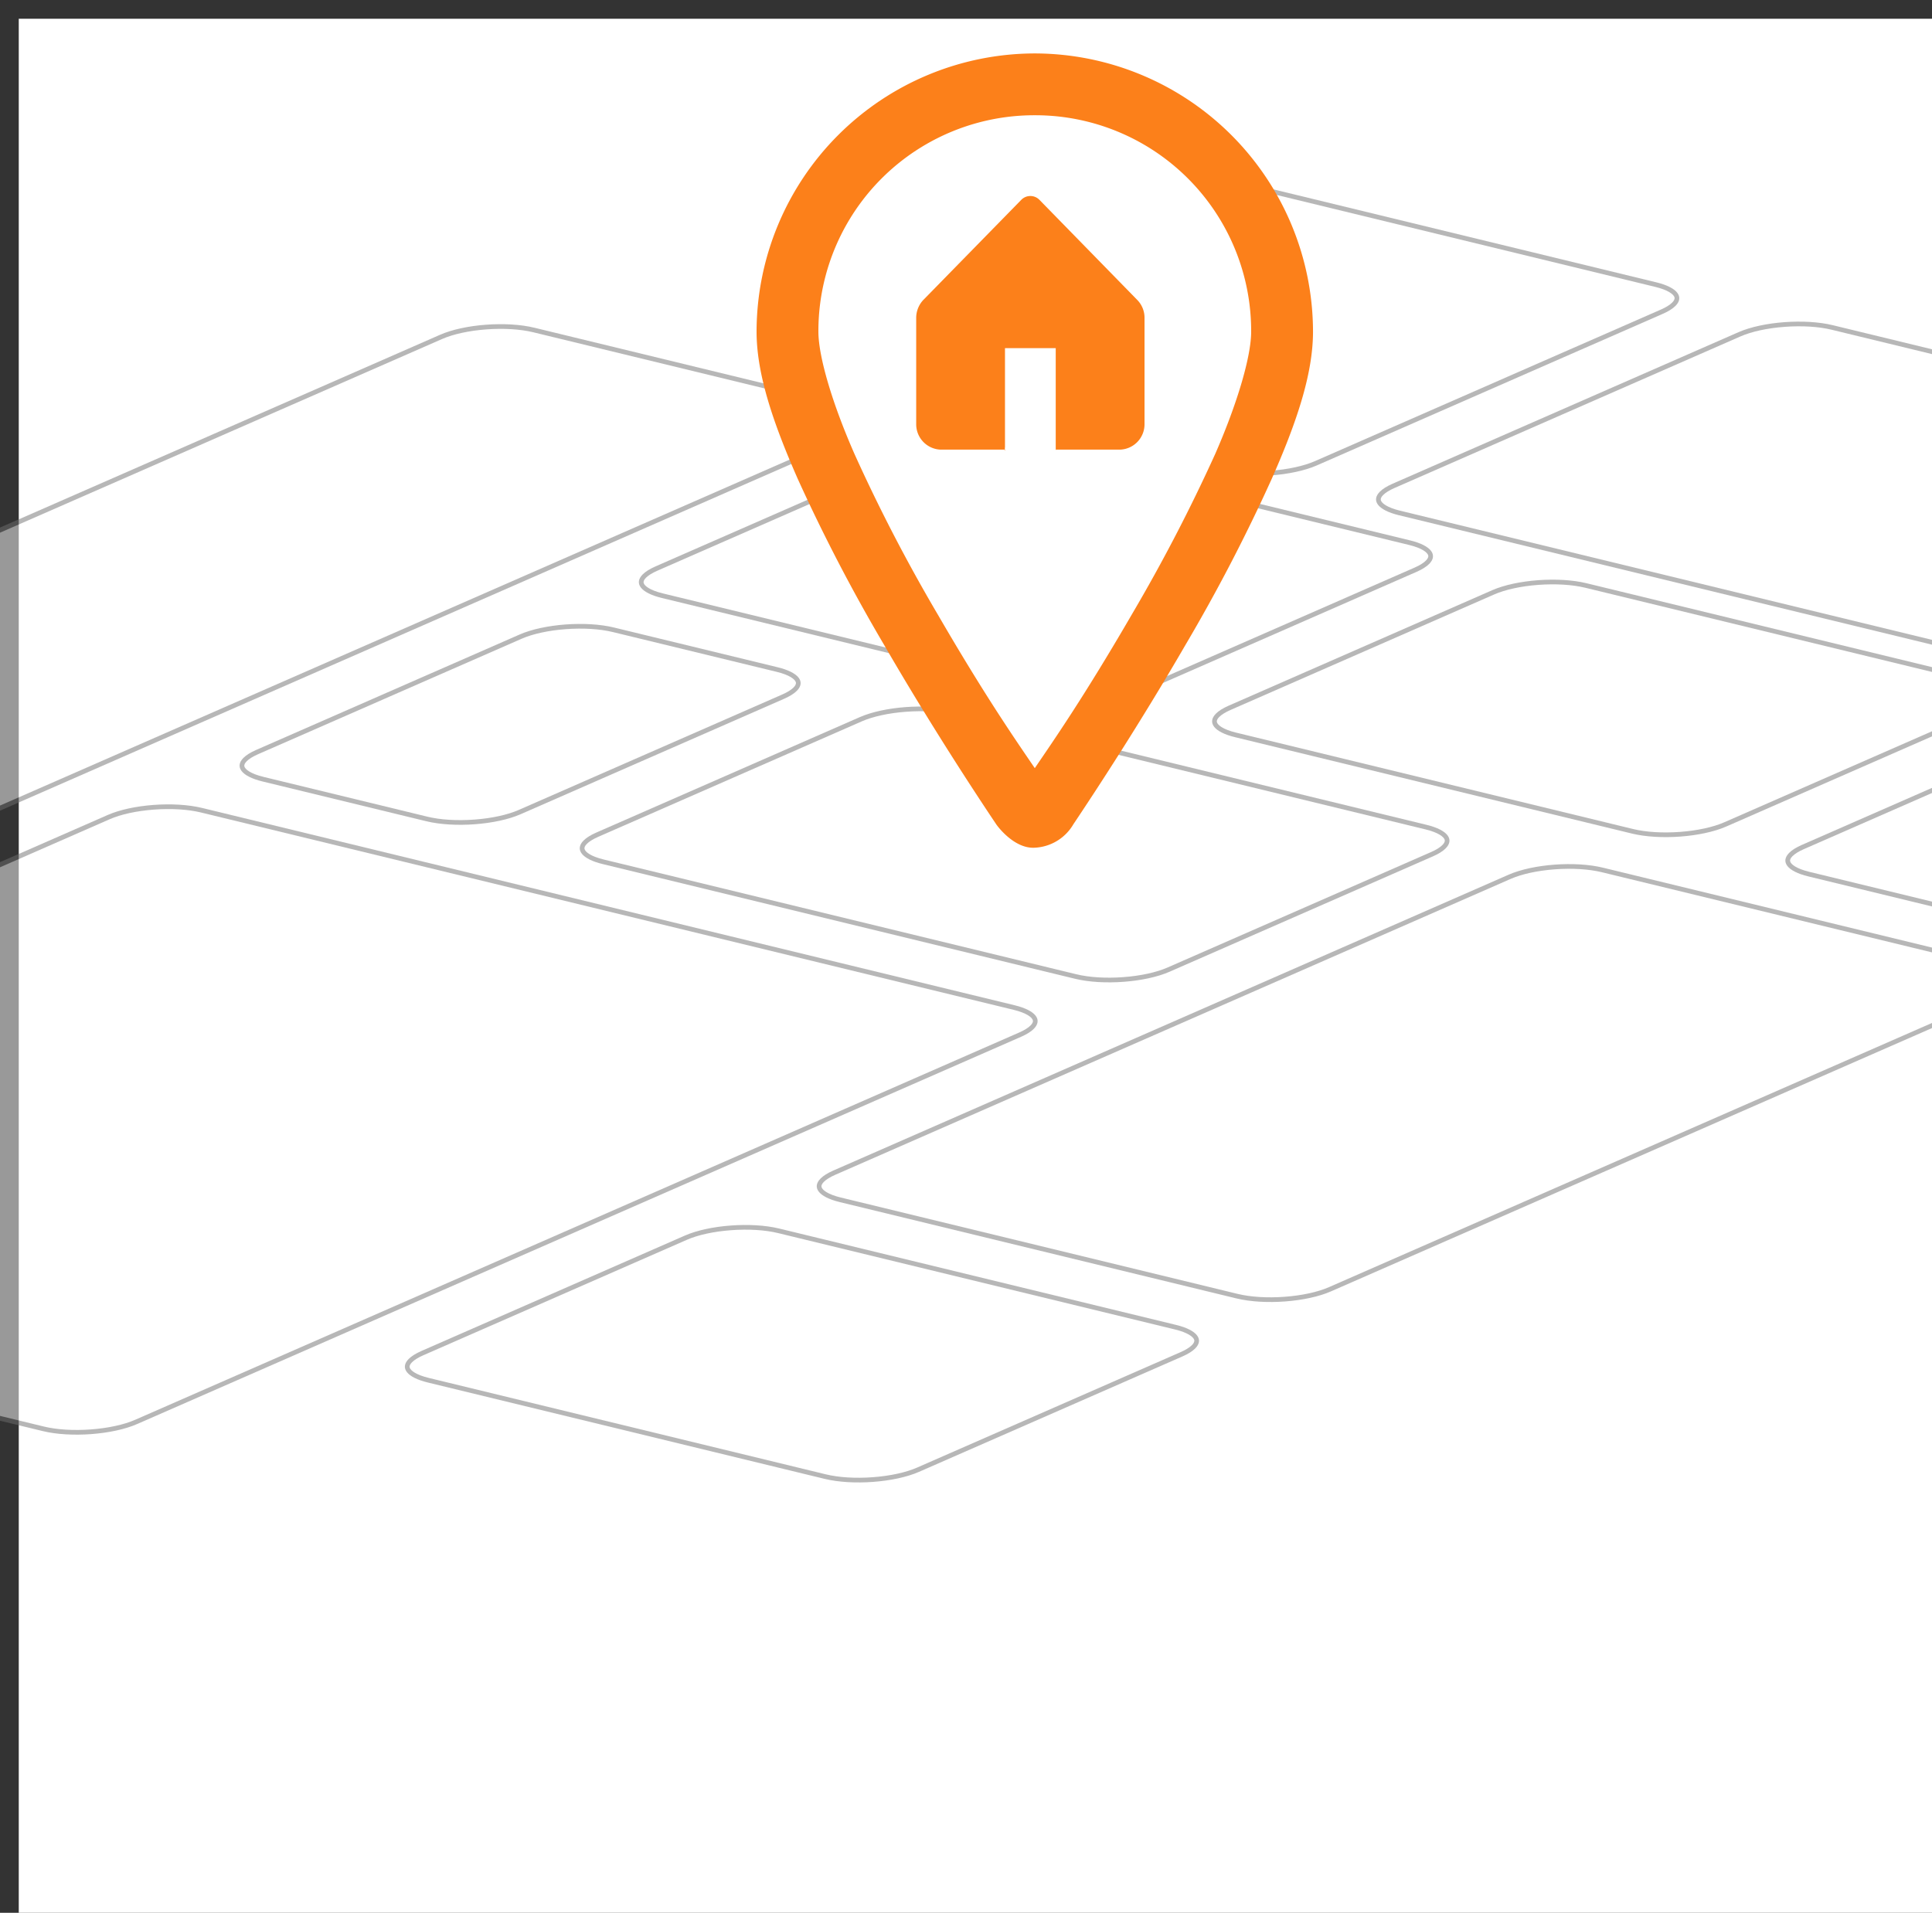 <svg height="408" viewBox="0 0 412 408" width="412" xmlns="http://www.w3.org/2000/svg" xmlns:xlink="http://www.w3.org/1999/xlink"><rect x="0" y="0" width="412" height="408" fill="#333333" stroke="none"/><clipPath id="a"><path d="m0 0h412v408h-412z"/></clipPath><clipPath id="b"><path d="m171.806 37.111c140.853 93.7 301.378 335.464 358.544 540s-10.677 294.377-151.529 200.678-301.378-335.464-358.544-540 10.676-294.378 151.529-200.678z" transform="matrix(.656 .755 -.755 .656 615.013 0)"/></clipPath><g clip-path="url(#a)"><g fill="#fff"><path d="m0 0h412v408h-412z" transform="translate(4 4)"/><g clip-path="url(#b)" transform="matrix(.259 .966 -.966 .259 542.466 -413.522)"><g opacity=".5" transform="matrix(.5 .866 -.866 .5 512.359 378.122)"><path d="m131.046 130.692c-0 0-0 0-0 0-.785-0-1.764-.227-2.911-.676l-57.154-22.337c-5.166-2.019-11.909-7.834-15.032-12.962l-53.918-88.545c-1.365-2.241-1.85-4.056-1.331-4.98.258-.459.791-.692 1.585-.692.784 0 1.764.227 2.911.676l57.154 22.337c5.166 2.019 11.909 7.834 15.032 12.962l53.918 88.545c1.365 2.241 1.85 4.056 1.331 4.98-.258.459-.791.692-1.585.692z"/><path d="m131.046 130.192c.6 0 .986-.147 1.149-.437.325-.579.149-2.059-1.322-4.475l-53.918-88.545c-1.483-2.436-3.847-5.111-6.656-7.532-2.802-2.415-5.69-4.271-8.131-5.225l-57.154-22.337c-1.074-.42-2.017-.641-2.729-.641-.6 0-.987.147-1.15.437-.325.579-.149 2.059 1.322 4.475l53.918 88.545c1.483 2.436 3.847 5.111 6.656 7.532 2.802 2.415 5.69 4.271 8.131 5.225l57.154 22.337c1.073.42 2.017.641 2.729.641zm-0 1c-.824-0-1.861-.228-3.093-.71l-57.154-22.337c-5.261-2.056-12.101-7.951-15.277-13.168l-53.918-88.545c-2.432-3.994-2.011-6.432.681-6.432.824 0 1.861.228 3.093.71l57.154 22.337c5.261 2.056 12.101 7.951 15.277 13.168l53.918 88.545c2.432 3.994 2.011 6.432-.681 6.432z" fill="#707070"/></g><g opacity=".5" transform="matrix(.5 .866 -.866 .5 444.073 503.049)"><path d="m95.819 72.842c-0 0-0 0-0 0-.785-0-1.764-.227-2.911-.676l-57.154-22.337c-5.166-2.019-11.909-7.834-15.032-12.962l-18.691-30.696c-1.365-2.241-1.85-4.056-1.331-4.98.258-.459.791-.692 1.585-.692.784 0 1.764.227 2.911.676l57.154 22.337c5.166 2.019 11.909 7.834 15.032 12.962l18.691 30.696c1.365 2.241 1.85 4.056 1.331 4.98-.258.459-.791.692-1.585.692z"/><path d="m95.819 72.342c.6 0 .986-.147 1.149-.437.325-.579.149-2.059-1.322-4.475l-18.691-30.696c-1.483-2.436-3.847-5.111-6.656-7.532-2.802-2.415-5.69-4.271-8.131-5.225l-57.154-22.337c-1.074-.42-2.017-.641-2.729-.641-.6 0-.987.147-1.15.437-.325.579-.149 2.059 1.322 4.475l18.691 30.696c1.483 2.436 3.847 5.111 6.656 7.532 2.802 2.415 5.69 4.271 8.131 5.225l57.154 22.337c1.073.42 2.017.641 2.729.641zm-0 1c-.824-0-1.861-.228-3.093-.71l-57.154-22.337c-5.261-2.056-12.101-7.951-15.277-13.168l-18.691-30.696c-2.432-3.994-2.011-6.432.681-6.432.824 0 1.861.228 3.093.71l57.154 22.337c5.261 2.056 12.101 7.951 15.277 13.168l18.691 30.696c2.432 3.994 2.011 6.432-.682 6.432z" fill="#707070"/></g><g opacity=".5" transform="matrix(.5 .866 -.866 .5 452.85 365.808)"><path d="m122.419 116.524c-0 0-0 0-0 0-.785-0-1.764-.227-2.911-.676l-57.154-22.337c-5.166-2.019-11.909-7.834-15.032-12.962l-45.291-74.378c-1.365-2.241-1.85-4.056-1.331-4.98.258-.459.791-.692 1.585-.692.784 0 1.764.227 2.911.676l57.154 22.337c5.166 2.019 11.909 7.834 15.032 12.962l45.291 74.378c1.365 2.241 1.85 4.056 1.331 4.98-.258.459-.791.692-1.585.692z"/><path d="m122.419 116.024c.6 0 .986-.147 1.149-.437.325-.579.149-2.059-1.322-4.475l-45.291-74.378c-1.483-2.436-3.847-5.111-6.656-7.532-2.802-2.415-5.69-4.271-8.131-5.225l-57.154-22.337c-1.074-.42-2.017-.641-2.729-.641-.6 0-.987.147-1.15.437-.325.579-.149 2.059 1.322 4.475l45.291 74.378c1.483 2.436 3.847 5.111 6.656 7.532 2.802 2.415 5.69 4.271 8.131 5.225l57.154 22.337c1.073.42 2.017.641 2.729.641zm-0 1c-.824-0-1.861-.228-3.093-.71l-57.154-22.337c-5.261-2.056-12.101-7.951-15.277-13.168l-45.291-74.378c-2.432-3.994-2.011-6.432.681-6.432.824 0 1.861.228 3.093.71l57.154 22.337c5.261 2.056 12.101 7.951 15.277 13.168l45.291 74.378c2.432 3.994 2.011 6.432-.681 6.432z" fill="#707070"/></g><g opacity=".5" transform="matrix(.5 .866 -.866 .5 513.182 255.435)"><path d="m122.419 116.524c-0 0-0 0-0 0-.785-0-1.764-.227-2.911-.676l-57.154-22.337c-5.166-2.019-11.909-7.834-15.032-12.962l-45.291-74.378c-1.365-2.241-1.85-4.056-1.331-4.98.258-.459.791-.692 1.585-.692.784 0 1.764.227 2.911.676l57.154 22.337c5.166 2.019 11.909 7.834 15.032 12.962l45.291 74.378c1.365 2.241 1.85 4.056 1.331 4.98-.258.459-.791.692-1.585.692z"/><path d="m122.419 116.024c.6 0 .986-.147 1.149-.437.325-.579.149-2.059-1.322-4.475l-45.291-74.378c-1.483-2.436-3.847-5.111-6.656-7.532-2.802-2.415-5.69-4.271-8.131-5.225l-57.154-22.337c-1.074-.42-2.017-.641-2.729-.641-.6 0-.987.147-1.15.437-.325.579-.149 2.059 1.322 4.475l45.291 74.378c1.483 2.436 3.847 5.111 6.656 7.532 2.802 2.415 5.69 4.271 8.131 5.225l57.154 22.337c1.073.42 2.017.641 2.729.641zm-0 1c-.824-0-1.861-.228-3.093-.71l-57.154-22.337c-5.261-2.056-12.101-7.951-15.277-13.168l-45.291-74.378c-2.432-3.994-2.011-6.432.681-6.432.824 0 1.861.228 3.093.71l57.154 22.337c5.261 2.056 12.101 7.951 15.277 13.168l45.291 74.378c2.432 3.994 2.011 6.432-.681 6.432z" fill="#707070"/></g><g opacity=".5" transform="matrix(.5 .866 -.866 .5 601.543 457.329)"><path d="m122.419 116.524c-0 0-0 0-0 0-.785-0-1.764-.227-2.911-.676l-57.154-22.337c-5.166-2.019-11.909-7.834-15.032-12.962l-45.291-74.378c-1.365-2.241-1.85-4.056-1.331-4.98.258-.459.791-.692 1.585-.692.784 0 1.764.227 2.911.676l57.154 22.337c5.166 2.019 11.909 7.834 15.032 12.962l45.291 74.378c1.365 2.241 1.85 4.056 1.331 4.98-.258.459-.791.692-1.585.692z"/><path d="m122.419 116.024c.6 0 .986-.147 1.149-.437.325-.579.149-2.059-1.322-4.475l-45.291-74.378c-1.483-2.436-3.847-5.111-6.656-7.532-2.802-2.415-5.69-4.271-8.131-5.225l-57.154-22.337c-1.074-.42-2.017-.641-2.729-.641-.6 0-.987.147-1.15.437-.325.579-.149 2.059 1.322 4.475l45.291 74.378c1.483 2.436 3.847 5.111 6.656 7.532 2.802 2.415 5.69 4.271 8.131 5.225l57.154 22.337c1.073.42 2.017.641 2.729.641zm-0 1c-.824-0-1.861-.228-3.093-.71l-57.154-22.337c-5.261-2.056-12.101-7.951-15.277-13.168l-45.291-74.378c-2.432-3.994-2.011-6.432.681-6.432.824 0 1.861.228 3.093.71l57.154 22.337c5.261 2.056 12.101 7.951 15.277 13.168l45.291 74.378c2.432 3.994 2.011 6.432-.681 6.432z" fill="#707070"/></g><g opacity=".5" transform="matrix(.5 .866 -.866 .5 572.69 267.749)"><path d="m211.723 151.426c-0 0-0 0-0 0-.785-0-1.764-.227-2.911-.676l-146.458-57.238c-5.166-2.019-11.909-7.834-15.032-12.962l-45.291-74.378c-1.365-2.241-1.85-4.056-1.331-4.98.258-.459.791-.692 1.585-.692.784 0 1.764.227 2.911.676l146.458 57.238c5.166 2.019 11.909 7.834 15.032 12.962l45.291 74.378c1.365 2.241 1.85 4.057 1.331 4.98-.258.459-.791.692-1.585.692z"/><path d="m211.723 150.926c.6 0 .986-.147 1.149-.437.325-.579.149-2.059-1.322-4.475l-45.291-74.378c-1.483-2.436-3.847-5.111-6.656-7.532-2.802-2.415-5.69-4.271-8.131-5.225l-146.458-57.238c-1.074-.42-2.017-.641-2.729-.641-.6 0-.987.147-1.15.437-.325.579-.149 2.059 1.322 4.475l45.291 74.378c1.483 2.436 3.847 5.111 6.655 7.532 2.802 2.415 5.69 4.271 8.131 5.225l146.458 57.238c1.073.42 2.017.641 2.729.641zm-0.0 1c-.824-0-1.861-.228-3.093-.71l-146.458-57.238c-5.261-2.056-12.101-7.951-15.277-13.168l-45.291-74.378c-2.432-3.994-2.012-6.432.681-6.432.824 0 1.861.228 3.093.71l146.458 57.238c5.261 2.056 12.101 7.951 15.277 13.168l45.291 74.378c2.432 3.994 2.012 6.432-.681 6.432z" fill="#707070"/></g><g opacity=".5" transform="matrix(.5 .866 -.866 .5 526.786 472.912)"><path d="m304.417 247.029c-0 0-0 0-0 0-.785-0-1.764-.227-2.911-.676l-191.705-74.922c-5.166-2.019-11.909-7.834-15.032-12.962l-92.739-152.298c-1.365-2.241-1.85-4.056-1.331-4.98.258-.459.791-.692 1.585-.692.784 0 1.764.227 2.911.676l191.705 74.922c5.166 2.019 11.909 7.834 15.032 12.962l92.739 152.298c1.365 2.241 1.85 4.057 1.331 4.98-.258.459-.791.692-1.585.692z"/><path d="m304.417 246.529c.6 0 .986-.147 1.149-.437.325-.579.149-2.059-1.322-4.475l-92.739-152.298c-1.483-2.436-3.847-5.111-6.656-7.532-2.802-2.415-5.69-4.271-8.131-5.225l-191.705-74.922c-1.074-.42-2.017-.641-2.729-.641-.6 0-.987.147-1.15.437-.325.579-.149 2.059 1.322 4.475l92.739 152.298c1.483 2.436 3.847 5.111 6.656 7.531 2.802 2.415 5.69 4.271 8.131 5.225l191.705 74.922c1.073.419 2.017.641 2.729.641zm-0.0 1c-.824-0-1.861-.228-3.093-.71l-191.705-74.922c-5.261-2.056-12.101-7.951-15.277-13.168l-92.738-152.298c-2.432-3.994-2.011-6.432.681-6.432.824 0 1.861.228 3.093.71l191.705 74.922c5.261 2.056 12.101 7.951 15.277 13.168l92.739 152.298c2.432 3.994 2.011 6.432-.682 6.432z" fill="#707070"/></g><g opacity=".5" transform="matrix(.5 .866 -.866 .5 589.985 58.376)"><path d="m189.256 174.133c-0 0-0 0-0 0-.785-0-1.764-.227-2.911-.676l-98.829-38.624c-5.166-2.019-11.909-7.834-15.032-12.962l-70.453-115.699c-1.365-2.241-1.85-4.056-1.331-4.98.258-.459.791-.692 1.585-.692.784 0 1.764.227 2.911.676l98.829 38.624c5.166 2.019 11.909 7.834 15.032 12.962l70.453 115.699c1.365 2.241 1.85 4.056 1.331 4.98-.258.459-.791.692-1.585.692z"/><path d="m189.256 173.633c.6 0 .986-.147 1.149-.437.325-.579.149-2.059-1.322-4.475l-70.453-115.699c-1.483-2.436-3.847-5.111-6.656-7.532-2.802-2.415-5.69-4.271-8.131-5.225l-98.829-38.624c-1.074-.42-2.017-.641-2.729-.641-.6 0-.987.147-1.15.437-.325.579-.149 2.059 1.322 4.475l70.453 115.699c1.483 2.436 3.847 5.111 6.656 7.532 2.802 2.415 5.69 4.271 8.131 5.225l98.829 38.624c1.073.42 2.017.641 2.729.641zm-0 1c-.824-0-1.861-.228-3.093-.71l-98.829-38.624c-5.261-2.056-12.101-7.951-15.277-13.168l-70.453-115.699c-2.432-3.994-2.011-6.432.682-6.432.824 0 1.861.228 3.093.71l98.829 38.624c5.261 2.056 12.101 7.951 15.277 13.168l70.453 115.699c2.432 3.994 2.012 6.432-.681 6.432z" fill="#707070"/></g><g opacity=".5" transform="matrix(.5 .866 -.866 .5 496.832 148.006)"><path d="m165.441 164.826c-0 0-0 0-0 0-.785-0-1.764-.227-2.911-.676l-75.015-29.317c-5.166-2.019-11.909-7.834-15.032-12.962l-70.453-115.699c-1.365-2.241-1.85-4.056-1.331-4.98.258-.459.791-.692 1.585-.692.784 0 1.764.227 2.911.676l75.015 29.317c5.166 2.019 11.909 7.834 15.032 12.962l70.453 115.699c1.365 2.241 1.85 4.056 1.331 4.98-.258.459-.791.692-1.585.692z"/><path d="m165.441 164.326c.6 0 .986-.147 1.149-.437.325-.579.149-2.059-1.322-4.475l-70.453-115.699c-1.483-2.436-3.847-5.111-6.655-7.531-2.802-2.415-5.69-4.271-8.131-5.225l-75.015-29.317c-1.074-.42-2.017-.641-2.729-.641-.6 0-.987.147-1.15.437-.325.579-.149 2.059 1.322 4.475l70.453 115.699c1.483 2.436 3.847 5.111 6.656 7.532 2.802 2.415 5.69 4.271 8.131 5.225l75.015 29.317c1.073.419 2.017.641 2.729.641zm-0 1c-.824-0-1.861-.228-3.093-.71l-75.015-29.317c-5.261-2.056-12.101-7.951-15.277-13.168l-70.453-115.699c-2.432-3.994-2.012-6.432.681-6.432.824 0 1.861.228 3.093.71l75.015 29.317c5.261 2.056 12.101 7.951 15.277 13.168l70.453 115.699c2.432 3.994 2.012 6.432-.681 6.432z" fill="#707070"/></g><g opacity=".5" transform="matrix(.5 .866 -.866 .5 413.296 300.831)"><path d="m139.561 122.324c-0 0-0 0-0 0-.785-0-1.764-.227-2.911-.676l-75.015-29.317c-5.166-2.019-11.909-7.834-15.032-12.962l-44.572-73.197c-1.365-2.241-1.85-4.056-1.331-4.98.258-.459.791-.692 1.585-.692.784 0 1.764.227 2.911.676l75.015 29.317c5.166 2.019 11.909 7.834 15.032 12.962l44.572 73.197c1.365 2.241 1.85 4.056 1.331 4.98-.258.459-.791.692-1.585.692z"/><path d="m139.561 121.824c.6 0 .986-.147 1.149-.437.325-.579.149-2.059-1.322-4.475l-44.572-73.197c-1.483-2.436-3.847-5.111-6.656-7.532-2.802-2.415-5.69-4.271-8.131-5.225l-75.015-29.317c-1.074-.42-2.017-.641-2.729-.641-.6 0-.987.147-1.15.437-.325.579-.149 2.059 1.322 4.475l44.572 73.197c1.483 2.436 3.847 5.111 6.656 7.532 2.802 2.415 5.69 4.271 8.131 5.225l75.015 29.317c1.073.42 2.017.641 2.729.641zm-0 1c-.824-0-1.861-.228-3.093-.71l-75.015-29.317c-5.261-2.056-12.101-7.951-15.277-13.168l-44.572-73.197c-2.432-3.994-2.011-6.432.681-6.432.824 0 1.861.228 3.093.71l75.015 29.317c5.261 2.056 12.101 7.951 15.277 13.168l44.572 73.197c2.432 3.994 2.011 6.432-.682 6.432z" fill="#707070"/></g><g opacity=".5" transform="matrix(.5 .866 -.866 .5 393.845 473.755)"><path d="m380.984 205.881c-0 0-0 0-0 0-.785-0-1.764-.227-2.911-.676l-325.066-127.041c-5.166-2.019-11.909-7.834-15.032-12.962l-35.945-59.03c-1.365-2.241-1.85-4.056-1.331-4.98.258-.459.791-.692 1.585-.692.784 0 1.764.227 2.911.676l325.066 127.041c5.166 2.019 11.909 7.834 15.032 12.962l35.945 59.03c1.365 2.241 1.85 4.057 1.331 4.98-.258.459-.791.692-1.585.692z"/><path d="m2.284 1c-.6 0-.986.147-1.149.437-.326.579-.149 2.059 1.322 4.475l35.945 59.03c1.483 2.436 3.847 5.111 6.656 7.531 2.802 2.415 5.69 4.271 8.131 5.225l325.066 127.041c1.074.42 2.017.641 2.729.641.6 0 .987-.147 1.15-.437.325-.579.149-2.059-1.322-4.475l-35.945-59.03c-1.483-2.436-3.847-5.111-6.656-7.532-2.802-2.415-5.69-4.271-8.131-5.225l-325.066-127.041c-1.073-.419-2.017-.641-2.729-.641zm0-1c.824 0 1.861.228 3.093.71l325.066 127.041c5.261 2.056 12.101 7.951 15.277 13.168l35.945 59.03c2.432 3.994 2.012 6.432-.681 6.432-.824 0-1.861-.228-3.093-.71l-325.066-127.041c-5.261-2.056-12.101-7.951-15.277-13.168l-35.945-59.03c-2.432-3.994-2.011-6.432.682-6.432z" fill="#707070"/></g></g><g transform="translate(171 21.228)"><path d="m50 153.604c-2.282-3.549-13.489-21.135-24.565-41.232-7.249-13.152-13.023-24.789-17.163-34.587-5.157-12.206-7.772-21.554-7.772-27.785 0-6.683 1.309-13.165 3.89-19.267 2.493-5.894 6.062-11.188 10.608-15.734 4.546-4.546 9.84-8.115 15.734-10.608 6.102-2.581 12.585-3.89 19.267-3.89s13.165 1.309 19.267 3.89c5.894 2.493 11.188 6.062 15.734 10.608 4.546 4.546 8.115 9.84 10.608 15.734 2.581 6.102 3.89 12.585 3.89 19.267 0 6.231-2.615 15.579-7.772 27.785-4.14 9.798-9.915 21.435-17.163 34.587-11.076 20.097-22.283 37.683-24.565 41.232z"/><path d="m50.0 1c-6.615 0-13.032 1.295-19.073 3.85-5.835 2.468-11.075 6.001-15.576 10.501-4.5 4.5-8.034 9.741-10.502 15.576-2.555 6.04-3.85 12.457-3.85 19.073 0 6.163 2.601 15.445 7.732 27.588 4.133 9.782 9.899 21.402 17.139 34.538 10.501 19.054 21.121 35.852 24.13 40.552 3.008-4.701 13.629-21.498 24.13-40.552 7.24-13.136 13.006-24.756 17.139-34.538 5.13-12.143 7.732-21.424 7.732-27.588 0-6.615-1.295-13.032-3.85-19.073-2.468-5.835-6.001-11.075-10.502-15.576-4.5-4.5-9.741-8.034-15.576-10.501-6.04-2.555-12.457-3.85-19.073-3.85m0-1c27.614 0 50 22.386 50 50 0 27.614-50 104.527-50 104.527s-50-76.912-50-104.527c0-27.614 22.386-50 50-50z" fill="#707070"/></g></g><path d="m65.331 3a59.446 59.446 0 0 1 59.331 59.331c0 9.271-3.682 19.8-8.807 31.416a368.138 368.138 0 0 1 -18.464 35.537c-9.506 16.416-19.011 30.934-23.832 38.135a10.085 10.085 0 0 1 -8.228 5c-4.2.262-7.71-4.23-8.236-5.013-4.167-6.206-14-21.148-23.825-38.125a374.406 374.406 0 0 1 -18.489-35.534c-5.099-11.613-8.781-22.147-8.781-31.416a59.446 59.446 0 0 1 59.331-59.331zm0 13.185a46.038 46.038 0 0 0 -46.146 46.146c0 5.279 2.91 15.219 7.7 26.112a357.43 357.43 0 0 0 17.768 34.25c10.326 17.794 16.816 27.064 20.678 32.755 3.862-5.691 10.352-14.961 20.678-32.755a363.9 363.9 0 0 0 17.791-34.251c4.764-10.892 7.674-20.832 7.674-26.112a46.038 46.038 0 0 0 -46.143-46.145z" fill="#fc801a" transform="translate(155.338 8.398)"/><path d="m4.569 24.12 20.856-21.32a2.705 2.705 0 0 1 3.841 0l20.856 21.347a5.41 5.41 0 0 1 1.569 3.868v22.669a5.41 5.41 0 0 1 -5.113 5.41h-38.466a5.41 5.41 0 0 1 -5.112-5.41v-22.668a5.6 5.6 0 0 1 1.569-3.9zm28.187 32.185v-21.851h-10.821v21.851z" fill="#fc801a" transform="translate(192.379 39.809)"/><path d="m3099.689 1192.691h-10.82" fill="none" stroke="#fff" transform="translate(-2885.559 -924.381)"/></g><path d="m2706.348 1148.97h10.773" fill="none" stroke="#fff" transform="translate(-2492 -1053)"/></svg>